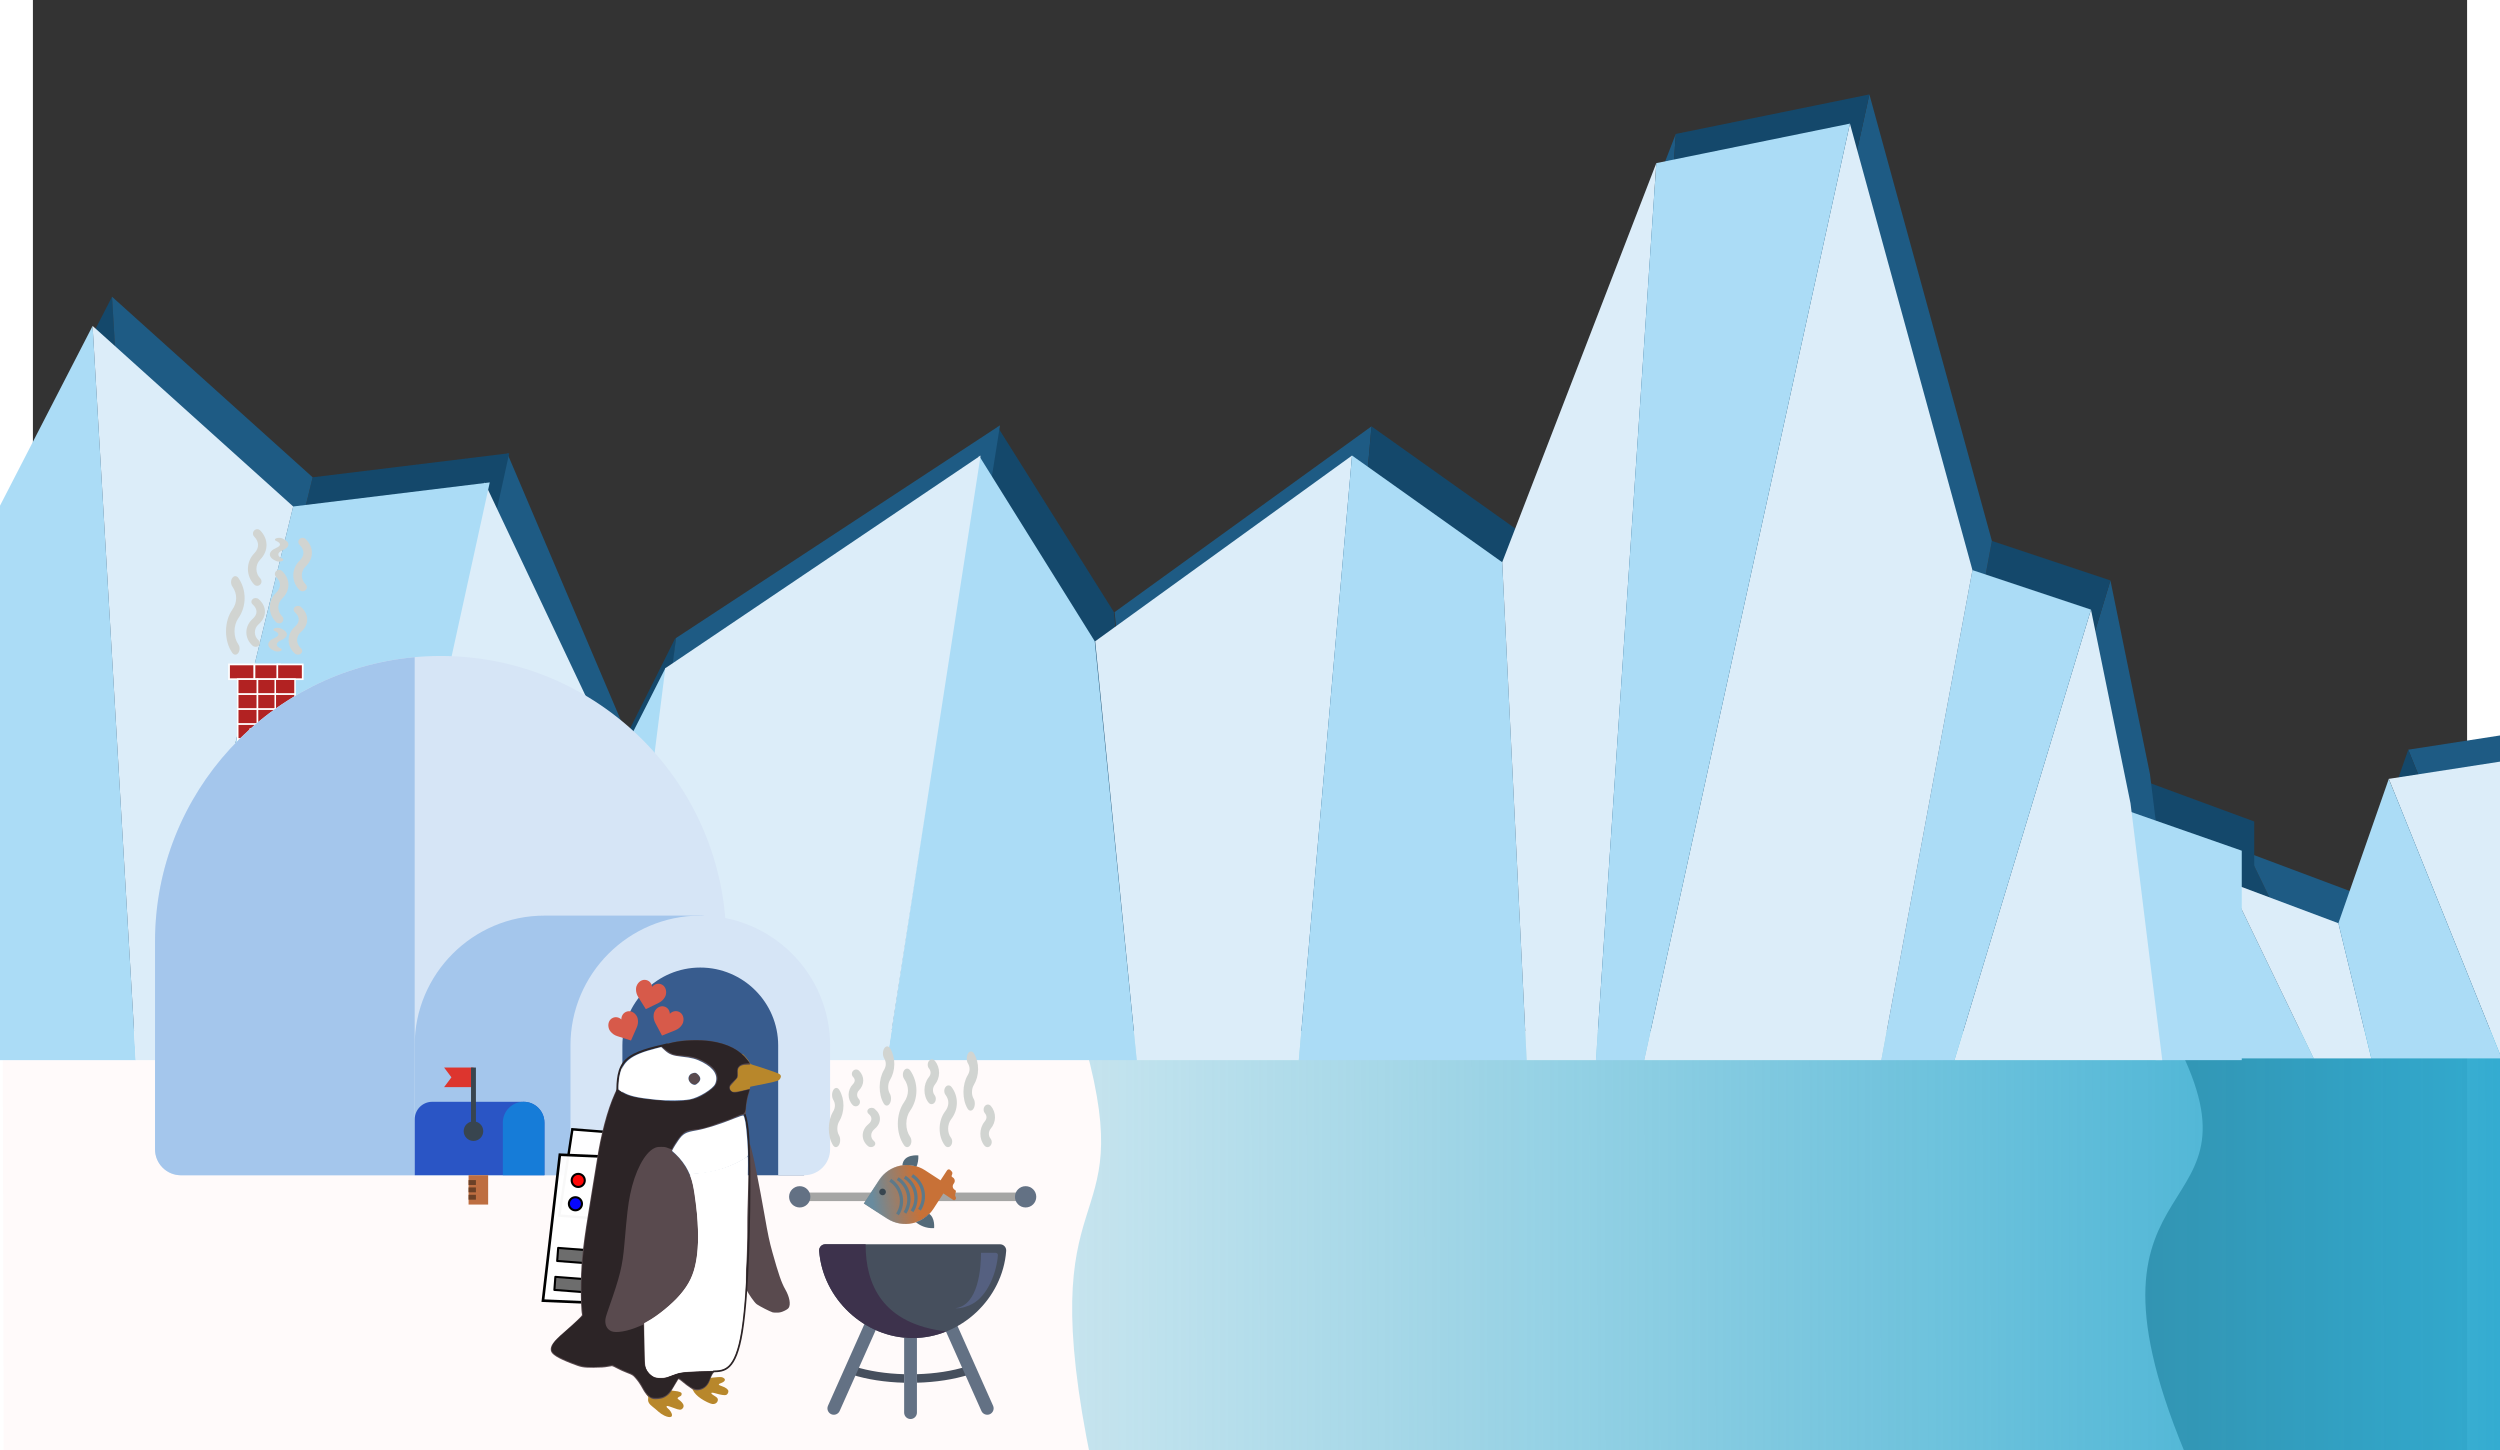 <?xml version="1.0" encoding="UTF-8" standalone="no"?>
<!-- Created with Inkscape (http://www.inkscape.org/) -->

<svg
   xmlns:dc="http://purl.org/dc/elements/1.1/"
   xmlns:cc="http://creativecommons.org/ns#"
   xmlns:rdf="http://www.w3.org/1999/02/22-rdf-syntax-ns#"
   xmlns:svg="http://www.w3.org/2000/svg"
   xmlns="http://www.w3.org/2000/svg"
   xmlns:xlink="http://www.w3.org/1999/xlink"
   xmlns:sodipodi="http://sodipodi.sourceforge.net/DTD/sodipodi-0.dtd"
   xmlns:inkscape="http://www.inkscape.org/namespaces/inkscape"
   width="396.83mm"
   height="230.214mm"
   viewBox="50.9 -0.4 386 229.987"
   version="1.1"
   id="svg1320"
   inkscape:version="0.92.4 (unknown)"
   sodipodi:docname="landscape2.svg">
  <rect x="50.9" y="-0.4" width="386" height="229.987" fill="#333333" stroke="none"/>
  <defs
     id="defs1314">
    <linearGradient
       inkscape:collect="always"
       id="linearGradient2302">
      <stop
         style="stop-color:#32abd0;stop-opacity:1;"
         offset="0"
         id="stop2298" />
      <stop
         style="stop-color:#32abd0;stop-opacity:0;"
         offset="1"
         id="stop2300" />
    </linearGradient>
    <linearGradient
       inkscape:collect="always"
       xlink:href="#linearGradient2302"
       id="linearGradient2306"
       gradientUnits="userSpaceOnUse"
       gradientTransform="matrix(1.232,0,0,3.004,-516.953,-356.965)"
       x1="120.385"
       y1="163.558"
       x2="378.354"
       y2="164.125" />
    <linearGradient
       gradientTransform="matrix(0.277,0,0,0.277,54.559,1059.924)"
       inkscape:collect="always"
       xlink:href="#linearGradient1176"
       id="linearGradient1178"
       x1="190.169"
       y1="185.977"
       x2="216.214"
       y2="182.256"
       gradientUnits="userSpaceOnUse" />
    <linearGradient
       inkscape:collect="always"
       id="linearGradient1176">
      <stop
         style="stop-color:#698b9e;stop-opacity:1;"
         offset="0"
         id="stop1172" />
      <stop
         style="stop-color:#698b9e;stop-opacity:0;"
         offset="1"
         id="stop1174" />
    </linearGradient>
    <inkscape:path-effect
       effect="bspline"
       id="path-effect10921"
       is_visible="true"
       weight="33.333"
       steps="2"
       helper_size="0"
       apply_no_weight="true"
       apply_with_weight="true"
       only_selected="false" />
    <inkscape:path-effect
       effect="bspline"
       id="path-effect10899"
       is_visible="true"
       weight="33.333"
       steps="2"
       helper_size="0"
       apply_no_weight="true"
       apply_with_weight="true"
       only_selected="false" />
  </defs>
  <sodipodi:namedview
     id="base"
     pagecolor="#ffffff"
     bordercolor="#666666"
     borderopacity="1.0"
     inkscape:pageopacity="0.0"
     inkscape:pageshadow="2"
     inkscape:zoom="0.45254834"
     inkscape:cx="397.30004"
     inkscape:cy="445.13054"
     inkscape:document-units="mm"
     inkscape:current-layer="layer4"
     showgrid="false"
     inkscape:window-width="1849"
     inkscape:window-height="941"
     inkscape:window-x="65"
     inkscape:window-y="27"
     inkscape:window-maximized="0"
     inkscape:snap-nodes="false"
     inkscape:snap-global="true"
     fit-margin-left="-1.9428903e-16"
     fit-margin-right="0"
     scale-x="1"
     viewbox-x="50.9"
     viewbox-y="-0.4">
    <sodipodi:guide
       position="0,7.165"
       orientation="0,2043.763"
       id="guide6668"
       inkscape:locked="false" />
    <sodipodi:guide
       position="396.875,93.155"
       orientation="-776.399,0"
       id="guide6670"
       inkscape:locked="false" />
    <sodipodi:guide
       position="249.701,243.636"
       orientation="0,-2043.763"
       id="guide6672"
       inkscape:locked="false" />
    <sodipodi:guide
       position="62.839,159.301"
       orientation="776.399,0"
       id="guide6674"
       inkscape:locked="false" />
  </sodipodi:namedview>
  <g
     inkscape:groupmode="layer"
     id="layer6"
     inkscape:label="Ground Level"
     transform="translate(76.794,-471.412)">
    <g
       style="display:inline"
       transform="translate(0,490)"
       inkscape:label="ground copy"
       id="g934"
       inkscape:groupmode="layer">
      <path
         sodipodi:nodetypes="ccccc"
         inkscape:connector-curvature="0"
         id="path932"
         style="fill:#fffafa;fill-opacity:1;fill-rule:nonzero;stroke:none;stroke-width:0.44;stroke-opacity:1"
         d="m -26.835,140.977 0.322,70.117 H 315.247 C 295.72,163.76 330.369,176.404 313.276,144.86 166.005,142.847 76.913,145.299 -26.835,140.977" />
    </g>
    <g
       inkscape:groupmode="layer"
       id="layer4"
       inkscape:label="lake"
       transform="translate(0,520)">
      <rect
         style="fill:url(#linearGradient2306);fill-opacity:1;stroke:#ffffff;stroke-width:0.897;stroke-opacity:1"
         id="rect2296"
         width="244.193"
         height="87.991"
         x="-367.331"
         y="96.295"
         transform="scale(-1,1)" />
    </g>
    <g
       inkscape:groupmode="layer"
       id="layer2"
       inkscape:label="ground"
       transform="translate(0,490)"
       style="display:inline">
      <path
         d="m -30.685,143.082 0.163,70.117 H 142.016 c -9.858,-47.334 7.634,-34.69 -0.995,-66.234 -74.35,-2.013 -119.329,0.439 -171.706,-3.883"
         style="fill:#fffafa;fill-opacity:1;fill-rule:nonzero;stroke:none;stroke-width:0.312;stroke-opacity:1"
         id="path1022"
         inkscape:connector-curvature="0"
         sodipodi:nodetypes="ccccc" />
    </g>
    <g
       style="display:inline"
       transform="translate(0,403)"
       id="g2133"
       inkscape:groupmode="layer"
       inkscape:label="icebergs shadow">
      <path
         inkscape:connector-curvature="0"
         id="path2087"
         style="fill:#1e5b84;fill-opacity:1;fill-rule:nonzero;stroke:none;stroke-width:0.076"
         d="m 350.777,186.895 17.896,44.324 h 9.559 l -1.66,-48.322 -25.795,3.997" />
      <path
         inkscape:connector-curvature="0"
         id="path2089"
         style="fill:#14486b;fill-opacity:1;fill-rule:nonzero;stroke:none;stroke-width:0.076"
         d="m 376.571,182.898 1.66,48.322 h 17.62 l -2.205,-42.143 -17.075,-6.179" />
      <path
         inkscape:connector-curvature="0"
         id="path2091"
         style="fill:#1e5b84;fill-opacity:1;fill-rule:nonzero;stroke:none;stroke-width:0.076"
         d="m 402.728,174.542 -9.082,14.535 2.205,42.143 h 14.669 l 14.372,-66.486 -22.164,9.808" />
      <path
         inkscape:connector-curvature="0"
         id="path2093"
         style="fill:#14486b;fill-opacity:1;fill-rule:nonzero;stroke:none;stroke-width:0.076"
         d="m 424.893,164.734 -14.372,66.486 h 20.648 l 6.075,-97.006 -12.351,30.52" />
      <path
         inkscape:connector-curvature="0"
         id="path2095"
         style="fill:#14486b;fill-opacity:1;fill-rule:nonzero;stroke:none;stroke-width:0.076"
         d="m 325.343,219.956 -3.995,11.264 h 17.513 l -13.518,-27.975 v 16.711" />
      <path
         inkscape:connector-curvature="0"
         id="path2097"
         style="fill:#1e5b84;fill-opacity:1;fill-rule:nonzero;stroke:none;stroke-width:0.076"
         d="m 325.343,203.245 13.518,27.975 h 9.144 l -5.222,-21.435 -17.44,-6.54" />
      <path
         inkscape:connector-curvature="0"
         id="path2099"
         style="fill:#14486b;fill-opacity:1;fill-rule:nonzero;stroke:none;stroke-width:0.076"
         d="m 342.783,209.784 5.222,21.435 h 20.668 l -17.896,-44.324 -7.994,22.889" />
      <path
         inkscape:connector-curvature="0"
         id="path2101"
         style="fill:#1e5b84;fill-opacity:1;fill-rule:nonzero;stroke:none;stroke-width:0.076"
         d="m 437.244,134.214 -6.075,97.006 h 18.008 l 17.859,-104.633 -29.792,7.627" />
      <path
         inkscape:connector-curvature="0"
         id="path2103"
         style="fill:#1e5b84;fill-opacity:1;fill-rule:nonzero;stroke:none;stroke-width:0.144"
         d="M 49.322,139.884 26.456,231.496 H 68.011 L 78.28,207.957 49.322,139.884" />
      <path
         inkscape:connector-curvature="0"
         id="path2105"
         style="fill:#14486b;fill-opacity:1;fill-rule:nonzero;stroke:none;stroke-width:0.135"
         d="m -56.609,199.05 -17.1,32.446 H -6.498 L -13.346,115.071 -56.609,199.05" />
      <path
         inkscape:connector-curvature="0"
         id="path2107"
         style="fill:#14486b;fill-opacity:1;fill-rule:nonzero;stroke:none;stroke-width:0.135"
         d="M 18.463,143.7 -2.986,231.496 H 29.541 l 20.096,-91.612 -31.173,3.817" />
      <path
         inkscape:connector-curvature="0"
         id="path2109"
         style="fill:#1e5b84;fill-opacity:1;fill-rule:nonzero;stroke:none;stroke-width:0.135"
         d="m -13.346,115.071 6.848,116.425 h 3.512 L 18.463,143.7 -13.346,115.071" />
      <path
         inkscape:connector-curvature="0"
         id="path2111"
         style="display:inline;fill:#1e5b84;fill-opacity:1;fill-rule:nonzero;stroke:none;stroke-width:0.119"
         d="m 145.64,165.074 6.587,66.422 h 25.703 l 8.441,-95.875 -40.731,29.454" />
      <path
         inkscape:connector-curvature="0"
         id="path2113"
         style="display:inline;fill:#14486b;fill-opacity:1;fill-rule:nonzero;stroke:none;stroke-width:0.119"
         d="m 76.092,169.182 -0.17,0.119 c 0,0 -20.096,40.398 -21.94,42.931 l 16.724,6.467 5.386,-49.517" />
      <path
         inkscape:connector-curvature="0"
         id="path2115"
         style="display:inline;fill:#14486b;fill-opacity:1;fill-rule:nonzero;stroke:none;stroke-width:0.119"
         d="m 186.371,135.621 -8.441,95.875 h 36.131 l -3.878,-78.954 -23.813,-16.921" />
      <path
         inkscape:connector-curvature="0"
         id="path2117"
         style="display:inline;fill:#14486b;fill-opacity:1;fill-rule:nonzero;stroke:none;stroke-width:0.12"
         d="m 127.034,135.621 -14.697,95.875 h 39.891 l -6.703,-66.422 -18.491,-29.454" />
      <path
         inkscape:connector-curvature="0"
         id="path2119"
         style="display:inline;fill:#1e5b84;fill-opacity:1;fill-rule:nonzero;stroke:none;stroke-width:0.122"
         d="m 76.092,169.182 -8.087,62.152 h 44.223 l 15.234,-95.875 -51.371,33.723" />
      <path
         inkscape:connector-curvature="0"
         id="path2121"
         style="display:inline;fill:#1e5b84;fill-opacity:1;fill-rule:nonzero;stroke:none;stroke-width:0.119"
         d="m 210.184,152.542 3.878,78.954 h 10.987 l 9.574,-142.244 -24.439,63.29" />
      <path
         inkscape:connector-curvature="0"
         id="path2123"
         style="display:inline;fill:#14486b;fill-opacity:1;fill-rule:nonzero;stroke:none;stroke-width:0.145"
         d="m 326.356,198.283 -20.395,-7.519 7.45,40.731 h 12.944 v -33.213" />
      <path
         inkscape:connector-curvature="0"
         id="path2125"
         style="display:inline;fill:#1e5b84;fill-opacity:1;fill-rule:nonzero;stroke:none;stroke-width:0.119"
         d="m 303.55,160.059 -21.649,71.437 h 32.952 l -5.036,-40.731 -6.267,-30.706" />
      <path
         inkscape:connector-curvature="0"
         id="path2127"
         style="display:inline;fill:#14486b;fill-opacity:1;fill-rule:nonzero;stroke:none;stroke-width:0.119"
         d="m 284.754,153.793 -14.445,77.703 h 11.592 l 21.649,-71.437 -18.796,-6.266" />
      <path
         inkscape:connector-curvature="0"
         id="path2129"
         style="display:inline;fill:#1e5b84;fill-opacity:1;fill-rule:nonzero;stroke:none;stroke-width:0.119"
         d="M 265.325,82.985 232.697,231.496 h 37.611 l 14.445,-77.703 -19.429,-70.808" />
      <path
         inkscape:connector-curvature="0"
         id="path2131"
         style="display:inline;fill:#14486b;fill-opacity:1;fill-rule:nonzero;stroke:none;stroke-width:0.119"
         d="m 234.623,89.252 -9.574,142.244 h 7.648 l 32.627,-148.511 -30.702,6.267" />
    </g>
    <g
       inkscape:label="icebergs"
       inkscape:groupmode="layer"
       id="layer1"
       transform="translate(0,403)"
       style="display:inline">
      <path
         d="m 347.692,191.522 17.896,44.324 h 9.559 l -1.66,-48.322 -25.795,3.997"
         style="fill:#dcedf9;fill-opacity:1;fill-rule:nonzero;stroke:none;stroke-width:0.076"
         id="path1158"
         inkscape:connector-curvature="0" />
      <path
         d="m 373.487,187.525 1.66,48.322 h 17.62 l -2.205,-42.143 -17.075,-6.179"
         style="fill:#abdcf6;fill-opacity:1;fill-rule:nonzero;stroke:none;stroke-width:0.076"
         id="path1160"
         inkscape:connector-curvature="0" />
      <path
         d="m 399.644,179.169 -9.082,14.535 2.205,42.143 h 14.669 l 14.372,-66.486 -22.164,9.808"
         style="fill:#dcedf9;fill-opacity:1;fill-rule:nonzero;stroke:none;stroke-width:0.076"
         id="path1162"
         inkscape:connector-curvature="0" />
      <path
         d="m 421.808,169.361 -14.372,66.486 h 20.648 l 6.075,-97.006 -12.351,30.52"
         style="fill:#abdcf6;fill-opacity:1;fill-rule:nonzero;stroke:none;stroke-width:0.076"
         id="path1164"
         inkscape:connector-curvature="0" />
      <path
         d="m 322.258,224.583 -3.995,11.264 h 17.513 l -13.518,-27.975 v 16.711"
         style="fill:#abdcf6;fill-opacity:1;fill-rule:nonzero;stroke:none;stroke-width:0.076"
         id="path1166"
         inkscape:connector-curvature="0" />
      <path
         d="m 322.258,207.872 13.518,27.975 h 9.144 l -5.222,-21.435 -17.44,-6.54"
         style="fill:#dcedf9;fill-opacity:1;fill-rule:nonzero;stroke:none;stroke-width:0.076"
         id="path1168"
         inkscape:connector-curvature="0" />
      <path
         d="m 339.698,214.412 5.222,21.435 h 20.668 l -17.896,-44.324 -7.994,22.889"
         style="fill:#abdcf6;fill-opacity:1;fill-rule:nonzero;stroke:none;stroke-width:0.076"
         id="path1170"
         inkscape:connector-curvature="0" />
      <path
         d="m 434.159,138.841 -6.075,97.006 h 18.008 l 17.859,-104.633 -29.792,7.627"
         style="fill:#dcedf9;fill-opacity:1;fill-rule:nonzero;stroke:none;stroke-width:0.076"
         id="path1172"
         inkscape:connector-curvature="0" />
      <path
         d="M 45.729,144.511 20.287,236.123 H 66.524 L 77.949,212.584 45.729,144.511"
         style="fill:#dcedf9;fill-opacity:1;fill-rule:nonzero;stroke:none;stroke-width:0.152"
         id="path1024"
         inkscape:connector-curvature="0" />
      <path
         d="m -59.694,203.677 -17.1,32.446 h 67.211 l -6.848,-116.425 -43.263,83.979"
         style="fill:#abdcf6;fill-opacity:1;fill-rule:nonzero;stroke:none;stroke-width:0.135"
         id="path1030"
         inkscape:connector-curvature="0" />
      <path
         d="M 15.378,148.327 -6.071,236.123 H 26.456 l 20.096,-91.612 -31.173,3.817"
         style="fill:#abdcf6;fill-opacity:1;fill-rule:nonzero;stroke:none;stroke-width:0.135"
         id="path1032"
         inkscape:connector-curvature="0" />
      <path
         d="m -16.431,119.698 6.848,116.425 h 3.512 l 21.449,-87.796 -31.809,-28.63"
         style="fill:#dcedf9;fill-opacity:1;fill-rule:nonzero;stroke:none;stroke-width:0.135"
         id="path1034"
         inkscape:connector-curvature="0" />
      <path
         d="m 142.555,169.701 6.587,66.422 h 25.703 l 8.441,-95.875 -40.731,29.454"
         style="display:inline;fill:#dcedf9;fill-opacity:1;fill-rule:nonzero;stroke:none;stroke-width:0.119"
         id="path1266"
         inkscape:connector-curvature="0" />
      <path
         d="m 74.564,173.852 -0.17,0.118 c 0,0 -20.306,40.293 -22.162,42.817 l 16.69,6.553 5.643,-49.488"
         style="display:inline;fill:#abdcf6;fill-opacity:1;fill-rule:nonzero;stroke:none;stroke-width:0.119"
         id="path1268"
         inkscape:connector-curvature="0" />
      <path
         d="m 183.287,140.248 -8.441,95.875 h 36.131 l -3.878,-78.954 -23.813,-16.921"
         style="display:inline;fill:#abdcf6;fill-opacity:1;fill-rule:nonzero;stroke:none;stroke-width:0.119"
         id="path1272"
         inkscape:connector-curvature="0" />
      <path
         d="m 124.123,140.248 -14.596,95.875 h 39.615 l -6.656,-66.422 -18.363,-29.454"
         style="display:inline;fill:#abdcf6;fill-opacity:1;fill-rule:nonzero;stroke:none;stroke-width:0.12"
         id="path1274"
         inkscape:connector-curvature="0" />
      <path
         d="m 74.393,173.971 -7.869,62.152 h 43.035 l 14.825,-95.875 -49.991,33.723"
         style="display:inline;fill:#dcedf9;fill-opacity:1;fill-rule:nonzero;stroke:none;stroke-width:0.121"
         id="path1276"
         inkscape:connector-curvature="0" />
      <path
         d="m 207.099,157.169 3.878,78.954 h 10.987 l 9.574,-142.244 -24.439,63.29"
         style="display:inline;fill:#dcedf9;fill-opacity:1;fill-rule:nonzero;stroke:none;stroke-width:0.119"
         id="path1278"
         inkscape:connector-curvature="0" />
      <path
         d="m 324.373,202.91 -21.496,-7.519 7.853,40.731 h 13.644 v -33.213"
         style="display:inline;fill:#abdcf6;fill-opacity:1;fill-rule:nonzero;stroke:none;stroke-width:0.149"
         id="path1280"
         inkscape:connector-curvature="0" />
      <path
         d="m 300.465,164.686 -21.649,71.437 h 32.952 l -5.036,-40.731 -6.267,-30.706"
         style="display:inline;fill:#dcedf9;fill-opacity:1;fill-rule:nonzero;stroke:none;stroke-width:0.119"
         id="path1282"
         inkscape:connector-curvature="0" />
      <path
         d="m 281.669,158.42 -14.445,77.703 h 11.592 l 21.649,-71.437 -18.796,-6.266"
         style="display:inline;fill:#abdcf6;fill-opacity:1;fill-rule:nonzero;stroke:none;stroke-width:0.119"
         id="path1284"
         inkscape:connector-curvature="0" />
      <path
         d="M 262.24,87.612 229.613,236.123 h 37.611 L 281.669,158.42 262.24,87.612"
         style="display:inline;fill:#dcedf9;fill-opacity:1;fill-rule:nonzero;stroke:none;stroke-width:0.119"
         id="path1286"
         inkscape:connector-curvature="0" />
      <path
         d="m 231.538,93.879 -9.574,142.244 h 7.648 l 32.627,-148.511 -30.702,6.267"
         style="display:inline;fill:#abdcf6;fill-opacity:1;fill-rule:nonzero;stroke:none;stroke-width:0.119"
         id="path1288"
         inkscape:connector-curvature="0" />
    </g>
    <g
       inkscape:groupmode="layer"
       id="layer3"
       inkscape:label="Igloo"
       transform="translate(0,520)">
      <rect
         style="fill:#b22222;fill-opacity:1;stroke:#ffffff;stroke-width:0.275;stroke-opacity:1"
         id="rect2182"
         width="4.032"
         height="2.344"
         x="5.206"
         y="56.372" />
      <rect
         style="fill:#b22222;fill-opacity:1;stroke:#ffffff;stroke-width:0.275;stroke-opacity:1"
         id="rect2182-3"
         width="4.032"
         height="2.344"
         x="9.239"
         y="56.372" />
      <rect
         style="fill:#b22222;fill-opacity:1;stroke:#ffffff;stroke-width:0.275;stroke-opacity:1"
         id="rect2182-3-6"
         width="4.032"
         height="2.344"
         x="12.858"
         y="56.372" />
      <rect
         style="fill:#b22222;fill-opacity:1;stroke:#ffffff;stroke-width:0.244;stroke-opacity:1"
         id="rect2182-7"
         width="3.137"
         height="2.375"
         x="6.583"
         y="58.716" />
      <rect
         style="fill:#b22222;fill-opacity:1;stroke:#ffffff;stroke-width:0.244;stroke-opacity:1"
         id="rect2182-3-5"
         width="3.137"
         height="2.375"
         x="9.72"
         y="58.716" />
      <rect
         style="fill:#b22222;fill-opacity:1;stroke:#ffffff;stroke-width:0.244;stroke-opacity:1"
         id="rect2182-3-6-3"
         width="3.137"
         height="2.375"
         x="12.536"
         y="58.716" />
      <rect
         style="fill:#b22222;fill-opacity:1;stroke:#ffffff;stroke-width:0.244;stroke-opacity:1"
         id="rect2182-5"
         width="3.137"
         height="2.375"
         x="6.583"
         y="61.091" />
      <rect
         style="fill:#b22222;fill-opacity:1;stroke:#ffffff;stroke-width:0.244;stroke-opacity:1"
         id="rect2182-3-62"
         width="3.137"
         height="2.375"
         x="9.72"
         y="61.091" />
      <rect
         style="fill:#b22222;fill-opacity:1;stroke:#ffffff;stroke-width:0.244;stroke-opacity:1"
         id="rect2182-3-6-9"
         width="3.137"
         height="2.375"
         x="12.536"
         y="61.091" />
      <rect
         style="fill:#b22222;fill-opacity:1;stroke:#ffffff;stroke-width:0.244;stroke-opacity:1"
         id="rect2182-1"
         width="3.137"
         height="2.375"
         x="6.583"
         y="63.466" />
      <rect
         style="fill:#b22222;fill-opacity:1;stroke:#ffffff;stroke-width:0.244;stroke-opacity:1"
         id="rect2182-3-2"
         width="3.137"
         height="2.375"
         x="9.72"
         y="63.466" />
      <rect
         style="fill:#b22222;fill-opacity:1;stroke:#ffffff;stroke-width:0.244;stroke-opacity:1"
         id="rect2182-3-6-7"
         width="3.137"
         height="2.375"
         x="12.536"
         y="63.466" />
      <rect
         style="fill:#b22222;fill-opacity:1;stroke:#ffffff;stroke-width:0.244;stroke-opacity:1"
         id="rect2182-0"
         width="3.137"
         height="2.375"
         x="6.583"
         y="65.841" />
      <rect
         style="fill:#b22222;fill-opacity:1;stroke:#ffffff;stroke-width:0.244;stroke-opacity:1"
         id="rect2182-3-9"
         width="3.137"
         height="2.375"
         x="9.72"
         y="65.841" />
      <rect
         style="fill:#b22222;fill-opacity:1;stroke:#ffffff;stroke-width:0.244;stroke-opacity:1"
         id="rect2182-3-6-36"
         width="3.137"
         height="2.375"
         x="12.536"
         y="65.841" />
      <rect
         style="fill:#b22222;fill-opacity:1;stroke:#ffffff;stroke-width:0.244;stroke-opacity:1"
         id="rect2182-06"
         width="3.137"
         height="2.375"
         x="6.583"
         y="68.216" />
      <rect
         style="fill:#b22222;fill-opacity:1;stroke:#ffffff;stroke-width:0.244;stroke-opacity:1"
         id="rect2182-3-26"
         width="3.137"
         height="2.375"
         x="9.72"
         y="68.216" />
      <rect
         style="fill:#b22222;fill-opacity:1;stroke:#ffffff;stroke-width:0.244;stroke-opacity:1"
         id="rect2182-3-6-1"
         width="3.137"
         height="2.375"
         x="12.536"
         y="68.216" />
      <rect
         style="fill:#b22222;fill-opacity:1;stroke:#ffffff;stroke-width:0.244;stroke-opacity:1"
         id="rect2182-8"
         width="3.137"
         height="2.375"
         x="8.563"
         y="66.631" />
      <rect
         style="fill:#b22222;fill-opacity:1;stroke:#ffffff;stroke-width:0.244;stroke-opacity:1"
         id="rect2182-3-7"
         width="3.137"
         height="2.375"
         x="11.7"
         y="66.631" />
      <rect
         style="fill:#b22222;fill-opacity:1;stroke:#ffffff;stroke-width:0.244;stroke-opacity:1"
         id="rect2182-3-6-92"
         width="3.137"
         height="2.375"
         x="14.516"
         y="66.631" />
      <rect
         style="fill:#b22222;fill-opacity:1;stroke:#ffffff;stroke-width:0.244;stroke-opacity:1"
         id="rect2182-02"
         width="3.137"
         height="2.375"
         x="8.563"
         y="69.006" />
      <rect
         style="fill:#b22222;fill-opacity:1;stroke:#ffffff;stroke-width:0.244;stroke-opacity:1"
         id="rect2182-3-3"
         width="3.137"
         height="2.375"
         x="11.7"
         y="69.006" />
      <rect
         style="fill:#b22222;fill-opacity:1;stroke:#ffffff;stroke-width:0.244;stroke-opacity:1"
         id="rect2182-3-6-75"
         width="3.137"
         height="2.375"
         x="14.516"
         y="69.006" />
      <path
         inkscape:connector-curvature="0"
         style="fill:#d6e5f6;stroke-width:0.209"
         d="m 38.76,55.033 c 24.973,0 45.29,20.317 45.29,45.29 0,2.274 -1.843,4.117 -4.117,4.117 v 24.704 c 2.274,0 4.117,1.844 4.117,4.117 0,2.274 -1.843,4.117 -4.117,4.117 H -2.413 c -2.274,0 -4.117,-1.843 -4.117,-4.117 v -32.938 C -6.531,75.351 13.787,55.033 38.76,55.033 Z"
         id="path2" />
      <path
         inkscape:connector-curvature="0"
         style="fill:#a4c6ec;stroke-width:0.209"
         d="m 55.229,96.207 h 24.704 c 2.274,0 4.117,1.843 4.117,4.117 v 32.938 c 0,2.274 -1.843,4.117 -4.117,4.117 H 44.114 38.76 34.643 v -4.117 -5.355 -11.114 c 0,-11.352 9.235,-20.587 20.587,-20.587 z"
         id="path4" />
      <path
         inkscape:connector-curvature="0"
         style="fill:#385c8e;stroke-width:0.209"
         d="m 79.933,100.324 c 9.096,0 16.469,7.374 16.469,16.47 v 20.586 H 63.464 v -20.586 c 0,-9.096 7.374,-16.47 16.469,-16.47 z"
         id="path6" />
      <path
         inkscape:connector-curvature="0"
         style="fill:#a4c6ec;stroke-width:0.209"
         d="M 34.643,55.222 V 137.38 H -2.413 c -2.274,0 -4.117,-1.843 -4.117,-4.117 v -32.939 c 0,-23.585 18.122,-43.013 41.173,-45.101 z"
         id="path8" />
      <path
         inkscape:connector-curvature="0"
         style="fill:#d6e5f6;stroke-width:0.209"
         d="m 79.933,96.207 c 11.352,0 20.587,9.235 20.587,20.587 v 16.469 c 0,2.274 -1.843,4.117 -4.117,4.117 h -4.117 v -20.586 c 0,-6.811 -5.541,-12.353 -12.352,-12.353 -6.811,0 -12.352,5.542 -12.352,12.353 v 20.586 h -4.117 c -2.274,0 -4.117,-1.843 -4.117,-4.117 v -16.469 c -2.09e-4,-11.352 9.235,-20.587 20.586,-20.587 z"
         id="path10" />
      <g
         transform="matrix(-0.112,0,0,0.112,64.028,124.013)"
         id="g12" />
      <g
         transform="matrix(-0.112,0,0,0.112,64.028,124.013)"
         id="g14" />
      <g
         transform="matrix(-0.112,0,0,0.112,64.028,124.013)"
         id="g16" />
      <g
         transform="matrix(-0.112,0,0,0.112,64.028,124.013)"
         id="g18" />
      <g
         transform="matrix(-0.112,0,0,0.112,64.028,124.013)"
         id="g20" />
      <g
         transform="matrix(-0.112,0,0,0.112,64.028,124.013)"
         id="g22" />
      <g
         transform="matrix(-0.112,0,0,0.112,64.028,124.013)"
         id="g24" />
      <g
         transform="matrix(-0.112,0,0,0.112,64.028,124.013)"
         id="g26" />
      <g
         transform="matrix(-0.112,0,0,0.112,64.028,124.013)"
         id="g28" />
      <g
         transform="matrix(-0.112,0,0,0.112,64.028,124.013)"
         id="g30" />
      <g
         transform="matrix(-0.112,0,0,0.112,64.028,124.013)"
         id="g32" />
      <g
         transform="matrix(-0.112,0,0,0.112,64.028,124.013)"
         id="g34" />
      <g
         transform="matrix(-0.112,0,0,0.112,64.028,124.013)"
         id="g36" />
      <g
         transform="matrix(-0.112,0,0,0.112,64.028,124.013)"
         id="g38" />
      <g
         transform="matrix(-0.112,0,0,0.112,64.028,124.013)"
         id="g40" />
    </g>
    <g
       inkscape:groupmode="layer"
       id="layer5"
       inkscape:label="mailbox"
       transform="translate(0,520)">
      <g
         transform="matrix(-0.388,0,0,0.388,55.801,120.298)"
         id="g20-9">
        <path
           inkscape:connector-curvature="0"
           style="fill:#2a55c5"
           d="M 47.364,14 H 10.5 v 0.025 C 10.334,14.016 10.169,14 10,14 5.306,14 1.5,17.806 1.5,22.5 V 44 h 17 12 12 12 V 21.136 C 54.5,17.195 51.305,14 47.364,14 Z"
           id="path2-2" />
        <rect
           x="24.5"
           y="44"
           style="fill:#be6e41"
           width="8"
           height="12"
           id="rect4" />
        <rect
           x="29.5"
           y="46"
           style="fill:#6c4127"
           width="3"
           height="2"
           id="rect6" />
        <rect
           x="29.5"
           y="49"
           style="fill:#6c4127"
           width="3"
           height="2"
           id="rect8" />
        <rect
           x="29.5"
           y="52"
           style="fill:#6c4127"
           width="3"
           height="2"
           id="rect10" />
        <path
           inkscape:connector-curvature="0"
           style="fill:#167cd8"
           d="M 18.5,44 H 1.5 V 22.5 C 1.5,17.806 5.306,14 10,14 v 0 c 4.694,0 8.5,3.806 8.5,8.5 z"
           id="path12" />
        <path
           inkscape:connector-curvature="0"
           style="fill:#38454f"
           d="m 30.5,30 v 0 c -2.209,0 -4,-1.791 -4,-4 v 0 c 0,-2.209 1.791,-4 4,-4 v 0 c 2.209,0 4,1.791 4,4 v 0 c 0,2.209 -1.791,4 -4,4 z"
           id="path14" />
        <polygon
           style="fill:#dd352e"
           points="42.5,0 39.5,4 42.5,8 30.5,8 30.5,0 "
           id="polygon16" />
        <rect
           y="0"
           x="29.5"
           style="fill:#38454f"
           width="2"
           height="26"
           id="rect18" />
      </g>
    </g>
  </g>
  <script
     xlink:href="../js/animate.js"
     id="script1413"
     type="text/ecmascript" />
  <g
     inkscape:groupmode="layer"
     id="layer11"
     inkscape:label="Penguin"
     transform="translate(76.794,-921.412)">
    <g
       inkscape:groupmode="layer"
       id="layer13"
       inkscape:label="Heart">
      <path
         inkscape:connector-curvature="0"
         style="fill:#d75a4a;stroke-width:0.097"
         d="m 67.419,1082.67 c -0.014,-0.504 0.258,-0.985 0.732,-1.201 0.638,-0.291 1.346,0.045 1.701,0.669 0,0 0.105,0.147 0.169,0.469 0.087,0.439 0.028,0.89 -0.146,1.294 l -0.93,2.113 -2.179,-0.696 c -0.419,-0.133 -0.799,-0.385 -1.073,-0.738 -0.201,-0.26 -0.244,-0.435 -0.244,-0.435 -0.239,-0.677 -0.028,-1.432 0.61,-1.723 0.474,-0.216 0.989,-0.094 1.36,0.247 z"
         id="path894" />
      <path
         inkscape:connector-curvature="0"
         style="fill:#d75a4a;stroke-width:0.097"
         d="m 72.294,1077.5 c 0.314,-0.394 0.833,-0.585 1.334,-0.444 0.675,0.19 0.999,0.904 0.866,1.609 0,0 -0.015,0.18 -0.174,0.467 -0.217,0.391 -0.554,0.698 -0.947,0.894 l -2.074,1.013 -1.214,-1.938 c -0.233,-0.372 -0.361,-0.81 -0.342,-1.256 0.014,-0.328 0.095,-0.489 0.095,-0.489 0.255,-0.671 0.903,-1.112 1.578,-0.922 0.501,0.141 0.816,0.567 0.879,1.067 z"
         id="path894-1" />
      <path
         inkscape:connector-curvature="0"
         style="fill:#d75a4a;stroke-width:0.097"
         d="m 75.111,1081.773 c 0.342,-0.37 0.873,-0.524 1.362,-0.347 0.66,0.238 0.931,0.973 0.749,1.667 0,0 -0.028,0.178 -0.207,0.454 -0.244,0.374 -0.602,0.656 -1.008,0.824 l -2.142,0.862 -1.072,-2.02 c -0.206,-0.388 -0.302,-0.833 -0.252,-1.277 0.037,-0.326 0.13,-0.481 0.13,-0.481 0.302,-0.651 0.98,-1.044 1.64,-0.806 0.49,0.176 0.773,0.623 0.8,1.127 z"
         id="path894-8" />
    </g>
    <g
       inkscape:groupmode="layer"
       id="layer12"
       inkscape:label="Smoke">
      <path
         id="path22"
         d="m 101.441,1102.918 c -0.173,0 -0.346,-0.11 -0.478,-0.327 -0.877,-1.449 -0.86,-3.832 0.036,-5.314 0.185,-0.305 0.285,-0.633 0.287,-0.95 0.004,-0.383 -0.136,-0.696 -0.254,-0.891 -0.264,-0.436 -0.264,-1.142 0,-1.579 0.264,-0.437 0.691,-0.437 0.956,0 0.428,0.707 0.659,1.596 0.65,2.504 -0.009,0.907 -0.245,1.771 -0.683,2.493 -0.369,0.611 -0.385,1.579 -0.036,2.157 0.264,0.436 0.264,1.143 0,1.579 -0.132,0.219 -0.305,0.328 -0.478,0.328 z"
         style="fill:#d1d4d1;stroke-width:0.869"
         inkscape:connector-curvature="0" />
      <path
         id="path24"
         d="m 125.475,1102.918 c -0.173,0 -0.346,-0.079 -0.478,-0.235 -0.877,-1.042 -0.861,-2.757 0.036,-3.823 0.184,-0.219 0.284,-0.455 0.287,-0.683 0.004,-0.275 -0.137,-0.5 -0.255,-0.641 -0.264,-0.314 -0.264,-0.822 0,-1.135 0.264,-0.314 0.691,-0.314 0.956,0 0.428,0.508 0.66,1.148 0.651,1.801 -0.009,0.653 -0.245,1.274 -0.683,1.793 -0.37,0.439 -0.385,1.136 -0.036,1.552 0.264,0.314 0.264,0.822 0,1.136 -0.132,0.157 -0.305,0.236 -0.478,0.236 z"
         style="fill:#d1d4d1;stroke-width:0.737"
         inkscape:connector-curvature="0" />
      <path
         id="path26"
         d="m 107.006,1102.918 c -0.173,0 -0.346,-0.054 -0.478,-0.164 -1.137,-0.943 -1.114,-2.496 0.051,-3.463 0.317,-0.263 0.488,-0.554 0.493,-0.844 0.006,-0.282 -0.149,-0.561 -0.446,-0.808 -0.264,-0.219 -0.264,-0.573 0,-0.792 0.264,-0.219 0.691,-0.219 0.956,0 0.562,0.466 0.854,1.026 0.842,1.619 -0.012,0.586 -0.319,1.146 -0.889,1.618 -0.638,0.529 -0.661,1.372 -0.051,1.878 0.264,0.219 0.264,0.573 0,0.792 -0.132,0.108 -0.305,0.164 -0.478,0.164 z"
         style="fill:#d1d4d1;stroke-width:0.615"
         inkscape:connector-curvature="0" />
      <path
         id="path28"
         d="m 119.204,1102.918 c -0.173,0 -0.346,-0.087 -0.478,-0.258 -1.137,-1.48 -1.114,-3.918 0.051,-5.435 0.317,-0.412 0.488,-0.87 0.493,-1.324 0.006,-0.443 -0.149,-0.881 -0.446,-1.268 -0.264,-0.344 -0.264,-0.9 0,-1.244 0.264,-0.344 0.691,-0.344 0.956,0 0.562,0.732 0.854,1.61 0.842,2.541 -0.012,0.919 -0.319,1.798 -0.889,2.539 -0.638,0.83 -0.661,2.153 -0.051,2.947 0.264,0.344 0.264,0.9 0,1.244 -0.132,0.171 -0.305,0.257 -0.478,0.257 z"
         style="fill:#d1d4d1;stroke-width:0.771"
         inkscape:connector-curvature="0" />
      <path
         id="path30"
         d="m 112.737,1102.918 c -0.173,0 -0.346,-0.094 -0.478,-0.281 -1.333,-1.89 -1.333,-4.965 0,-6.854 0.813,-1.153 0.813,-2.53 0,-3.682 -0.264,-0.374 -0.264,-0.98 0,-1.354 0.264,-0.374 0.691,-0.374 0.956,0 1.327,1.881 1.327,4.508 0,6.39 -0.391,0.555 -0.607,1.291 -0.607,2.073 0,0.782 0.216,1.518 0.606,2.073 0.264,0.374 0.264,0.98 0,1.354 -0.131,0.187 -0.304,0.281 -0.477,0.281 z"
         style="fill:#d1d4d1;stroke-width:0.805"
         inkscape:connector-curvature="0" />
      <path
         id="path22-3"
         d="m 104.58,1096.446 c -0.173,0 -0.346,-0.068 -0.478,-0.203 -0.877,-0.901 -0.86,-2.383 0.036,-3.304 0.185,-0.19 0.285,-0.394 0.287,-0.591 0.004,-0.238 -0.136,-0.432 -0.254,-0.554 -0.264,-0.272 -0.264,-0.71 0,-0.982 0.264,-0.272 0.691,-0.272 0.956,0 0.428,0.439 0.659,0.993 0.65,1.557 -0.009,0.564 -0.245,1.101 -0.683,1.55 -0.369,0.38 -0.385,0.982 -0.036,1.341 0.264,0.271 0.264,0.711 0,0.982 -0.132,0.136 -0.305,0.204 -0.478,0.204 z"
         style="fill:#d1d4d1;stroke-width:0.685"
         inkscape:connector-curvature="0" />
      <path
         id="path22-6"
         d="m 109.506,1096.331 c -0.173,0 -0.346,-0.11 -0.478,-0.327 -0.877,-1.449 -0.86,-3.833 0.036,-5.314 0.184,-0.305 0.285,-0.633 0.287,-0.95 0.004,-0.383 -0.136,-0.696 -0.254,-0.891 -0.264,-0.436 -0.264,-1.142 0,-1.579 0.264,-0.436 0.691,-0.436 0.956,0 0.428,0.707 0.659,1.597 0.65,2.504 -0.009,0.908 -0.245,1.771 -0.683,2.493 -0.369,0.611 -0.385,1.579 -0.036,2.157 0.264,0.437 0.264,1.143 0,1.579 -0.132,0.219 -0.305,0.328 -0.478,0.328 z"
         style="fill:#d1d4d1;stroke-width:0.869"
         inkscape:connector-curvature="0" />
      <path
         id="path22-7"
         d="m 116.608,1096.102 c -0.173,0 -0.346,-0.082 -0.478,-0.247 -0.877,-1.095 -0.86,-2.897 0.036,-4.017 0.185,-0.23 0.285,-0.478 0.287,-0.718 0.004,-0.289 -0.136,-0.526 -0.254,-0.673 -0.264,-0.33 -0.264,-0.863 0,-1.193 0.264,-0.33 0.691,-0.33 0.956,0 0.428,0.534 0.659,1.207 0.65,1.893 -0.009,0.686 -0.245,1.339 -0.683,1.885 -0.369,0.462 -0.385,1.193 -0.036,1.631 0.264,0.33 0.264,0.864 0,1.193 -0.132,0.166 -0.305,0.248 -0.478,0.248 z"
         style="fill:#d1d4d1;stroke-width:0.755"
         inkscape:connector-curvature="0" />
      <path
         id="path22-5"
         d="m 122.793,1097.133 c -0.173,0 -0.346,-0.11 -0.478,-0.327 -0.877,-1.449 -0.86,-3.833 0.036,-5.314 0.185,-0.305 0.285,-0.633 0.287,-0.95 0.004,-0.383 -0.136,-0.696 -0.254,-0.891 -0.264,-0.437 -0.264,-1.142 0,-1.579 0.264,-0.436 0.691,-0.436 0.956,0 0.428,0.707 0.659,1.596 0.65,2.504 -0.009,0.908 -0.245,1.771 -0.683,2.493 -0.369,0.611 -0.385,1.579 -0.036,2.157 0.264,0.436 0.264,1.143 0,1.579 -0.132,0.219 -0.305,0.328 -0.478,0.328 z"
         style="fill:#d1d4d1;stroke-width:0.869"
         inkscape:connector-curvature="0" />
      <path
         id="path30-3"
         d="m 6.205,1024.826 c -0.173,0 -0.346,-0.094 -0.478,-0.281 -1.333,-1.89 -1.333,-4.965 0,-6.854 0.813,-1.153 0.813,-2.53 0,-3.682 -0.264,-0.374 -0.264,-0.98 0,-1.354 0.264,-0.374 0.691,-0.374 0.956,0 1.327,1.881 1.327,4.508 0,6.39 -0.391,0.555 -0.607,1.291 -0.607,2.073 0,0.782 0.216,1.518 0.606,2.073 0.264,0.374 0.264,0.98 0,1.354 -0.131,0.187 -0.304,0.281 -0.477,0.281 z"
         style="fill:#d1d4d1;stroke-width:0.805"
         inkscape:connector-curvature="0" />
      <path
         id="path30-6"
         d="m 13.152,1019.864 c -0.173,0 -0.346,-0.064 -0.478,-0.191 -1.333,-1.287 -1.333,-3.382 0,-4.669 0.813,-0.785 0.813,-1.723 0,-2.508 -0.264,-0.255 -0.264,-0.667 0,-0.922 0.264,-0.255 0.691,-0.255 0.956,0 1.327,1.281 1.327,3.071 0,4.353 -0.391,0.378 -0.607,0.879 -0.607,1.412 0,0.532 0.216,1.034 0.606,1.412 0.264,0.255 0.264,0.667 0,0.923 -0.131,0.127 -0.304,0.191 -0.477,0.191 z"
         style="fill:#d1d4d1;stroke-width:0.664"
         inkscape:connector-curvature="0" />
      <path
         id="path30-7"
         d="m 9.678,1013.909 c -0.173,0 -0.346,-0.068 -0.478,-0.202 -1.333,-1.363 -1.333,-3.58 0,-4.942 0.813,-0.831 0.813,-1.824 0,-2.655 -0.264,-0.27 -0.264,-0.706 0,-0.977 0.264,-0.27 0.691,-0.27 0.956,0 1.327,1.356 1.327,3.251 0,4.608 -0.391,0.4 -0.607,0.931 -0.607,1.494 0,0.564 0.216,1.095 0.606,1.494 0.264,0.27 0.264,0.706 0,0.977 -0.131,0.135 -0.304,0.202 -0.477,0.202 z"
         style="fill:#d1d4d1;stroke-width:0.683"
         inkscape:connector-curvature="0" />
      <path
         id="path30-5"
         d="m 9.43,1023.585 c -0.173,0 -0.346,-0.058 -0.478,-0.174 -1.333,-1.174 -1.333,-3.085 0,-4.259 0.813,-0.717 0.813,-1.572 0,-2.288 -0.264,-0.233 -0.264,-0.609 0,-0.842 0.264,-0.233 0.691,-0.233 0.956,0 1.327,1.169 1.327,2.802 0,3.971 -0.391,0.345 -0.607,0.802 -0.607,1.288 0,0.486 0.216,0.943 0.606,1.288 0.264,0.233 0.264,0.609 0,0.842 -0.131,0.116 -0.304,0.174 -0.477,0.174 z"
         style="fill:#d1d4d1;stroke-width:0.634"
         inkscape:connector-curvature="0" />
      <path
         id="path30-35"
         d="m 16.129,1024.826 c -0.173,0 -0.346,-0.058 -0.478,-0.174 -1.333,-1.174 -1.333,-3.085 0,-4.259 0.813,-0.717 0.813,-1.572 0,-2.288 -0.264,-0.233 -0.264,-0.609 0,-0.842 0.264,-0.233 0.691,-0.233 0.956,0 1.327,1.169 1.327,2.802 0,3.971 -0.391,0.345 -0.607,0.802 -0.607,1.288 0,0.486 0.216,0.943 0.606,1.288 0.264,0.233 0.264,0.609 0,0.842 -0.131,0.116 -0.304,0.174 -0.477,0.174 z"
         style="fill:#d1d4d1;stroke-width:0.634"
         inkscape:connector-curvature="0" />
      <path
         id="path30-62"
         d="m 12.904,1024.33 c -0.173,0 -0.346,-0.028 -0.478,-0.085 -1.333,-0.572 -1.333,-1.502 0,-2.074 0.813,-0.349 0.813,-0.765 0,-1.114 -0.264,-0.113 -0.264,-0.296 0,-0.41 0.264,-0.113 0.691,-0.113 0.956,0 1.327,0.569 1.327,1.364 0,1.934 -0.391,0.168 -0.607,0.391 -0.607,0.627 0,0.236 0.216,0.459 0.606,0.627 0.264,0.113 0.264,0.296 0,0.41 -0.131,0.056 -0.304,0.085 -0.477,0.085 z"
         style="fill:#d1d4d1;stroke-width:0.443"
         inkscape:connector-curvature="0" />
      <path
         id="path30-62-9"
         d="m 16.874,1014.778 c -0.173,0 -0.346,-0.063 -0.478,-0.191 -1.333,-1.288 -1.333,-3.382 0,-4.669 0.813,-0.785 0.813,-1.723 0,-2.508 -0.264,-0.255 -0.264,-0.667 0,-0.922 0.264,-0.255 0.691,-0.255 0.956,0 1.327,1.281 1.327,3.071 0,4.353 -0.391,0.378 -0.607,0.88 -0.607,1.412 0,0.532 0.216,1.034 0.606,1.412 0.264,0.255 0.264,0.667 0,0.923 -0.131,0.126 -0.304,0.191 -0.477,0.191 z"
         style="fill:#d1d4d1;stroke-width:0.664"
         inkscape:connector-curvature="0" />
      <path
         id="path30-62-1"
         d="m 13.152,1010.063 c -0.173,0 -0.346,-0.028 -0.478,-0.085 -1.333,-0.572 -1.333,-1.502 0,-2.074 0.813,-0.349 0.813,-0.765 0,-1.114 -0.264,-0.113 -0.264,-0.296 0,-0.41 0.264,-0.113 0.691,-0.113 0.956,0 1.327,0.569 1.327,1.364 0,1.934 -0.391,0.168 -0.607,0.391 -0.607,0.627 0,0.236 0.216,0.459 0.606,0.627 0.264,0.113 0.264,0.296 0,0.41 -0.131,0.056 -0.304,0.085 -0.477,0.085 z"
         style="fill:#d1d4d1;stroke-width:0.443"
         inkscape:connector-curvature="0" />
    </g>
    <rect
       style="fill:#ffffff;fill-opacity:0.971;stroke:#000000;stroke-width:0.39;stroke-miterlimit:4;stroke-dasharray:none;stroke-opacity:1"
       id="rect10399-2"
       width="6.516"
       height="13.83"
       x="224.515"
       y="1094.624"
       transform="matrix(0.997,0.078,-0.15,0.989,0,0)" />
    <rect
       style="fill:#ffffff;fill-opacity:0.971;stroke:#000000;stroke-width:0.424;stroke-miterlimit:4;stroke-dasharray:none;stroke-opacity:1"
       id="rect10399"
       width="10.979"
       height="23.302"
       x="184.821"
       y="1104.088"
       transform="matrix(0.999,0.042,-0.115,0.993,0,0)" />
    <rect
       style="fill:#696969;fill-opacity:0.971;stroke:#000000;stroke-width:0.334;stroke-linejoin:round;stroke-miterlimit:4;stroke-dasharray:none;stroke-opacity:1;paint-order:fill markers stroke"
       id="rect10736"
       width="6.813"
       height="2.074"
       x="142.339"
       y="1115.894"
       transform="rotate(4.367)" />
    <rect
       style="fill:#696969;fill-opacity:0.971;stroke:#000000;stroke-width:0.334;stroke-linejoin:round;stroke-miterlimit:4;stroke-dasharray:none;stroke-opacity:1;paint-order:fill markers stroke"
       id="rect10736-8"
       width="6.813"
       height="2.074"
       x="142.432"
       y="1111.282"
       transform="rotate(4.367)" />
    <circle
       style="fill:#ff0000;fill-opacity:0.971;stroke:#000000;stroke-width:0.334;stroke-linejoin:round;stroke-miterlimit:4;stroke-dasharray:none;stroke-opacity:1;paint-order:fill markers stroke"
       id="path10766"
       cx="60.58"
       cy="1108.197"
       r="1.037" />
    <circle
       style="fill:#0000ff;fill-opacity:0.971;stroke:#000000;stroke-width:0.334;stroke-linejoin:round;stroke-miterlimit:4;stroke-dasharray:none;stroke-opacity:1;paint-order:fill markers stroke"
       id="path10766-2"
       cx="60.135"
       cy="1111.9"
       r="1.037" />
    <path
       id="path10230"
       style="fill:#b8872b;stroke-width:0.073"
       d="m 86.645,1088.109 c -0.178,0.225 -0.465,0.432 -0.874,0.587 -0.274,0.104 -0.591,0.194 -0.877,0.331 -0.027,0.052 -0.058,0.106 -0.073,0.146 -0.058,0.159 -0.137,0.31 -0.206,0.465 -0.104,0.156 -0.208,0.312 -0.313,0.468 -0.117,0.128 -0.249,0.244 -0.351,0.385 -0.012,0.015 0.056,0.012 0.053,0.028 -0.018,0.094 -0.071,0.177 -0.109,0.264 -0.212,0.487 -0.129,0.31 -0.445,0.816 -0.022,0.046 -0.039,0.094 -0.065,0.138 -0.127,0.216 -0.174,0.299 -0.183,0.311 -0.01,0.021 -0.02,0.041 -0.029,0.061 0.149,-0.061 0.096,-0.04 -0.059,0.089 -0.004,0.129 -0.168,0.726 -0.193,0.886 -0.014,0.09 -0.012,0.18 -0.019,0.269 0.031,0.305 -0.05,0.614 -0.177,0.894 0.045,0.452 0.019,0.908 0.013,1.362 0,0.213 0.004,0.426 0.003,0.639 -8.47e-4,0.414 0,0.827 0,1.241 1.5e-5,0.152 -2.7e-5,0.303 0,0.455 1.5e-5,0.123 0,0.247 0,0.37 9e-6,0.113 9e-6,0.225 0,0.338 v 0.428 c 0.457,-0.167 0.969,-0.343 1.285,-0.441 0.423,-0.132 1.113,-0.408 1.533,-0.615 0.593,-0.292 0.841,-0.376 1.11,-0.376 0.419,0 0.436,-0.032 0.436,-0.8 0,-0.787 0.184,-1.81 0.49,-2.719 0.142,-0.423 0.267,-0.779 0.278,-0.791 0.011,-0.012 0.956,-0.204 2.1,-0.427 2.247,-0.439 2.498,-0.529 2.678,-0.96 0.086,-0.206 0.088,-0.283 0.009,-0.447 -0.083,-0.174 -0.281,-0.263 -1.597,-0.724 -0.826,-0.289 -1.877,-0.635 -2.334,-0.768 -0.792,-0.231 -0.838,-0.255 -0.969,-0.511 -0.193,-0.379 -0.661,-0.953 -1.115,-1.393 z m -1.884,0.987 c -0.07,0.04 -0.139,0.081 -0.202,0.129 -0.05,0.038 0.129,-0.032 0.172,-0.078 0.012,-0.014 0.022,-0.031 0.03,-0.051 z m -1.722,3.059 c -0.014,0.041 -0.028,0.082 -0.041,0.125 0.011,-0.022 0.022,-0.045 0.028,-0.068 0.004,-0.014 0.009,-0.039 0.013,-0.057 z m 0.044,0.07 c -0.029,0.024 -0.06,0.052 -0.094,0.082 -0.025,0.078 -0.05,0.154 -0.076,0.231 0.02,-0.013 0.039,-0.026 0.056,-0.04 0.055,-0.045 0.09,-0.189 0.114,-0.274 z m -3.049,46.679 c -0.637,0.013 -0.601,0.1 -2.374,1.029 0.007,0.013 0.013,0.026 0.018,0.04 0.103,0.075 0.229,0.235 0.206,0.32 0.215,0.028 0.341,0.203 0.313,0.625 0.356,0.2 0.471,0.313 0.605,0.595 0.2,0.42 0.638,0.871 1.25,1.287 0.577,0.392 1.405,0.79 1.771,0.852 0.364,0.061 0.713,-0.112 0.842,-0.42 0.152,-0.363 0.031,-0.574 -0.513,-0.892 -0.711,-0.416 -0.597,-0.619 0.21,-0.374 0.781,0.237 1.46,0.341 1.666,0.256 0.207,-0.086 0.363,-0.342 0.363,-0.596 0,-0.268 -0.435,-0.609 -1.011,-0.792 -0.609,-0.194 -0.664,-0.325 -0.202,-0.483 0.688,-0.236 0.863,-0.602 0.407,-0.855 -0.22,-0.122 -0.351,-0.136 -0.916,-0.101 -0.363,0.022 -0.767,0.061 -0.898,0.086 -0.212,0.04 -0.238,0.027 -0.238,-0.119 -0.318,0.39 -1.091,-0.465 -1.499,-0.457 z m -2.345,1.095 c 0.003,0.012 0.005,0.021 0.008,0.032 0.011,0.012 0.024,0.016 0.033,0.024 -0.007,-0.018 -0.015,-0.034 -0.028,-0.048 -0.003,-0.012 -0.008,-0.012 -0.012,-0.012 z m -2.58,1.194 c -1.476,0.66 -2.862,1.109 -3.762,0.908 0.347,0.379 0.36,0.409 0.317,0.721 -0.064,0.465 0.149,0.841 0.722,1.275 0.253,0.192 0.647,0.524 0.876,0.739 0.237,0.222 0.647,0.501 0.951,0.647 1.063,0.51 1.556,0.204 1.024,-0.635 -0.116,-0.183 -0.316,-0.407 -0.444,-0.498 -0.277,-0.197 -0.279,-0.42 -0.003,-0.381 0.1,0.014 0.52,0.155 0.934,0.312 0.884,0.336 1.128,0.355 1.377,0.106 0.276,-0.276 0.245,-0.627 -0.087,-0.995 -0.147,-0.163 -0.361,-0.351 -0.477,-0.419 -0.29,-0.171 -0.258,-0.323 0.105,-0.495 0.251,-0.119 0.313,-0.188 0.331,-0.37 0.019,-0.195 -0.014,-0.24 -0.257,-0.356 -0.157,-0.075 -0.526,-0.15 -0.847,-0.172 -0.421,-0.028 -0.568,-0.066 -0.568,-0.142 0.021,0 0.044,0 0.069,0 -0.009,0 -0.018,-0.012 -0.026,-0.013 -0.006,-0.012 0.008,0.012 -0.016,-0.019 -5.64e-4,0 1.48e-4,0 1.48e-4,0 -1.48e-4,-0.012 7.1e-5,0 5.64e-4,-0.012 -3.05e-4,0 -5.64e-4,0 -8.47e-4,0 -1.47e-4,0 3.04e-4,0 8.47e-4,0 8e-6,0 -3e-6,0 0,0 -0.01,-0.014 0.002,0.012 -0.009,-0.013 -0.004,-0.012 -0.008,-0.02 -0.017,-0.027 -0.006,-0.012 -0.012,-0.013 -0.017,-0.019 -0.002,0 -0.004,-0.012 -0.006,-0.012 -0.003,0 -0.006,-0.012 -0.009,-0.012 -0.002,0 -0.004,-0.012 -0.006,-0.012 -0.001,0 -0.002,0 -0.003,-0.012 -0.002,0 -0.005,-0.012 -0.007,-0.012 -0.005,-0.012 -0.01,-0.012 -0.016,-0.012 -0.008,-0.012 -0.016,-0.015 -0.024,-0.024 -0.005,-0.012 -0.009,-0.012 -0.014,-0.015 -0.003,-0.012 -0.007,-0.012 -0.01,-0.012 -5.66e-4,0 -8.48e-4,0 -0.001,0 -0.007,-0.012 -0.008,-0.012 -0.014,-0.012 -0.003,0 -0.006,-0.012 -0.009,-0.012 -0.001,0 -0.003,0 -0.004,-0.012 -0.002,0 -0.005,0 -0.007,-0.012 -0.005,0 -0.009,-0.012 -0.014,-0.012 -0.004,0 -0.009,0 -0.012,-0.012 -0.009,-0.012 -0.015,-0.013 -0.02,-0.021 z"
       inkscape:connector-curvature="0"
       sodipodi:nodetypes="cccccccccccccccccccccccccccscsccscsccccccccccccccccccccccscccsccccccccccccccccccccccccccccccccccccccccccccccccccccccccccccc" />
    <path
       inkscape:connector-curvature="0"
       id="path10226"
       d="m 72.559,1142.879 c -0.672,-0.126 -1.229,-0.634 -1.755,-1.602 -0.412,-0.757 -0.78,-1.293 -1.238,-1.801 -0.341,-0.379 -0.435,-0.434 -1.283,-0.758 -0.503,-0.192 -1.204,-0.512 -1.557,-0.71 -0.353,-0.198 -0.711,-0.36 -0.795,-0.36 -0.084,2e-4 -0.417,0.054 -0.74,0.121 -0.428,0.088 -1.002,0.123 -2.126,0.128 -1.773,0.012 -1.93,-0.021 -3.575,-0.659 -2.178,-0.846 -3.136,-1.449 -3.248,-2.046 -0.137,-0.729 0.367,-1.436 2.08,-2.924 0.713,-0.619 1.656,-1.471 2.096,-1.894 0.684,-0.657 0.793,-0.793 0.756,-0.944 -0.133,-0.544 -0.215,-2.861 -0.175,-4.978 0.074,-3.908 0.325,-6.038 1.656,-14.059 0.359,-2.166 0.741,-4.516 0.847,-5.221 0.637,-4.218 1.692,-8.183 2.856,-10.735 0.382,-0.837 0.348,-0.819 0.856,-0.445 1.052,0.774 2.377,1.127 5.234,1.393 2.994,0.279 2.95,0.277 4.2,0.19 2.086,-0.145 2.84,-0.384 4.31,-1.363 1.233,-0.821 1.566,-1.28 1.569,-2.163 0.003,-0.916 -0.508,-1.632 -1.684,-2.363 -1.155,-0.717 -2.191,-1.033 -3.775,-1.152 -0.564,-0.042 -1.158,-0.113 -1.32,-0.158 -0.501,-0.137 -1.079,-0.488 -1.613,-0.981 -0.422,-0.389 -0.494,-0.486 -0.403,-0.549 0.333,-0.231 2.028,-0.644 3.372,-0.822 1.039,-0.138 3.372,-0.114 4.435,0.044 2.825,0.422 4.915,1.554 6.095,3.303 0.136,0.201 0.247,0.391 0.247,0.421 0,0.031 -0.257,0.057 -0.571,0.057 -1.061,0 -1.526,0.419 -1.436,1.294 0.026,0.249 0.023,0.544 -0.005,0.656 -0.028,0.112 -0.31,0.469 -0.627,0.794 -0.317,0.325 -0.598,0.678 -0.624,0.784 -0.058,0.232 0.117,0.609 0.337,0.727 0.236,0.126 0.971,0.046 1.924,-0.211 0.477,-0.129 0.896,-0.216 0.93,-0.195 0.034,0.021 -0.019,0.277 -0.118,0.569 -0.259,0.761 -0.463,1.832 -0.517,2.717 l -0.047,0.767 -0.391,0.048 c -0.241,0.031 -0.673,0.187 -1.126,0.408 -0.404,0.198 -1.073,0.464 -1.486,0.591 -0.413,0.128 -1.246,0.422 -1.85,0.656 -1.121,0.432 -2.267,0.71 -3.574,0.866 -0.79,0.094 -1.187,0.264 -1.666,0.712 -0.527,0.493 -1.661,2.318 -1.576,2.538 0.02,0.053 0.153,0.175 0.294,0.271 0.656,0.448 1.655,1.723 2.209,2.82 0.675,1.338 0.919,2.383 1.317,5.655 0.427,3.507 0.422,6.297 -0.015,8.67 -0.414,2.247 -1.094,3.663 -2.597,5.412 -1.217,1.415 -3.472,3.249 -5.085,4.134 l -0.539,0.296 0.03,2.987 c 0.032,3.133 0.076,3.748 0.311,4.297 0.191,0.447 0.684,0.968 1.137,1.205 0.33,0.172 0.452,0.193 1.139,0.194 0.75,0 0.792,-0.012 1.621,-0.344 0.468,-0.19 1.062,-0.396 1.32,-0.457 0.619,-0.146 2.075,-0.247 4.077,-0.282 l 1.629,-0.028 -0.223,0.254 c -0.241,0.275 -0.405,0.604 -0.658,1.322 -0.318,0.905 -1.103,1.502 -1.978,1.504 -0.609,0 -1.082,-0.282 -2.721,-1.629 -0.133,-0.11 -0.241,-0.151 -0.283,-0.108 -0.038,0.036 -0.303,0.48 -0.591,0.983 -0.287,0.503 -0.605,1.024 -0.706,1.157 -0.25,0.331 -0.796,0.721 -1.195,0.852 -0.363,0.12 -1.106,0.195 -1.393,0.141 z m 20.032,-13.896 c 0.411,0.223 -0.958,0.21 -1.175,0.14 -0.506,-0.165 -1.962,-0.915 -2.51,-1.28 -0.404,-0.269 -1.358,-1.727 -1.563,-2.158 -0.47,-2.075 0.11,-5.221 0.046,-10.067 -0.029,-2.17 -0.004,-3.343 0.125,-5.865 0.088,-1.734 0.165,-4.133 0.171,-5.331 0.011,-2.386 0.022,-2.421 0.369,-1.19 0.333,1.178 1.313,6.13 2.061,10.407 0.566,3.24 0.778,4.244 1.251,5.938 0.983,3.518 1.455,4.879 2.052,5.914 0.675,1.171 0.893,2.382 0.526,2.928 -0.268,0.398 -1.867,0.977 -1.343,0.555 z m -13.874,-36.064 c -0.472,-0.188 -0.732,-0.686 -0.587,-1.125 0.179,-0.542 0.797,-0.786 1.314,-0.519 0.234,0.121 0.446,0.511 0.446,0.821 -3.03e-4,0.303 -0.258,0.678 -0.549,0.8 -0.29,0.121 -0.371,0.124 -0.624,0.024 z"
       style="fill:#594a4e;stroke-width:0.073"
       sodipodi:nodetypes="ccccccccccccssscccscscccccccccssccscccccccccsccccccccsccssccccsccccccsccccccccscccsscccccccsccc" />
    <path
       style="fill:none;fill-opacity:1;stroke:#2c2426;stroke-width:0.281;stroke-linecap:butt;stroke-linejoin:miter;stroke-miterlimit:4;stroke-dasharray:none;stroke-opacity:1"
       d="m 81.951,1136.899 c 1.794,-0.039 3.587,-0.079 4.599,-6.284 1.011,-6.205 1.24,-18.575 1.183,-25.351 -0.057,-6.776 -0.401,-7.957 -0.745,-9.138"
       id="path10897"
       inkscape:connector-curvature="0"
       inkscape:path-effect="#path-effect10899"
       inkscape:original-d="m 81.951196,1136.8988 c 1.793762,-0.04 3.587453,-0.079 5.381072,-0.118 0.229047,-12.3705 0.458022,-24.7409 0.686923,-37.1111 -0.34355,-1.1814 -0.687165,-2.3628 -1.030866,-3.544"
       sodipodi:nodetypes="cccc"
       transform="translate(0,1.586)" />
    <path
       inkscape:connector-curvature="0"
       id="path10222"
       d="m 72.281,1142.643 c -0.41,-0.117 -0.935,-0.673 -1.339,-1.421 -0.445,-0.823 -0.684,-1.175 -1.215,-1.792 -0.405,-0.471 -0.447,-0.498 -1.254,-0.803 -0.459,-0.174 -1.201,-0.509 -1.65,-0.746 l -0.816,-0.43 -0.504,0.106 c -0.79,0.166 -2.339,0.281 -3.143,0.232 -0.989,-0.06 -1.683,-0.241 -3.113,-0.815 -2.526,-1.013 -3.105,-1.505 -2.832,-2.409 0.192,-0.637 0.647,-1.139 2.39,-2.635 0.544,-0.467 1.333,-1.177 1.752,-1.578 l 0.763,-0.728 -0.046,-0.395 c -0.151,-1.301 -0.211,-2.992 -0.17,-4.757 0.09,-3.867 0.378,-6.318 1.619,-13.782 0.379,-2.278 0.775,-4.719 0.882,-5.425 0.616,-4.08 1.642,-8.051 2.713,-10.497 0.482,-1.101 0.442,-1.067 0.881,-0.751 1.179,0.847 2.311,1.122 6.158,1.495 3.039,0.295 5.093,0.112 6.525,-0.581 0.916,-0.443 2.117,-1.329 2.418,-1.784 0.326,-0.492 0.444,-1.025 0.338,-1.521 -0.177,-0.827 -0.649,-1.409 -1.634,-2.019 -1.285,-0.795 -2.238,-1.094 -3.862,-1.212 -0.596,-0.044 -1.24,-0.134 -1.481,-0.209 -0.528,-0.164 -1.826,-1.088 -1.826,-1.299 0,-0.08 0.974,-0.395 1.759,-0.569 1.638,-0.363 4.271,-0.445 6.023,-0.188 2.674,0.392 4.548,1.364 5.796,3.005 l 0.363,0.476 -0.539,0.04 c -0.637,0.046 -1.05,0.234 -1.289,0.586 -0.146,0.214 -0.165,0.326 -0.151,0.873 0.009,0.351 -0.02,0.693 -0.065,0.776 -0.044,0.082 -0.273,0.328 -0.509,0.548 -0.553,0.517 -0.683,0.712 -0.684,1.028 -8.47e-4,0.456 0.39,0.804 0.903,0.804 0.138,0 0.704,-0.118 1.258,-0.261 0.554,-0.143 1.02,-0.247 1.036,-0.232 0.016,0.015 -0.04,0.224 -0.123,0.462 -0.252,0.722 -0.438,1.708 -0.485,2.569 -0.038,0.316 -0.118,0.743 -0.414,0.86 -0.221,0.027 -0.708,0.204 -1.217,0.444 -0.467,0.22 -1.145,0.489 -1.508,0.598 -0.363,0.108 -1.039,0.346 -1.503,0.528 -1.388,0.545 -2.283,0.774 -3.53,0.902 -1.056,0.108 -1.463,0.281 -2.041,0.869 -0.396,0.402 -1.359,1.846 -1.486,2.227 -0.016,0.048 -0.221,-0.012 -0.534,-0.137 -0.436,-0.186 -0.6,-0.216 -1.168,-0.215 -0.579,0 -0.716,0.027 -1.101,0.213 -1.541,0.746 -3.084,3.714 -3.812,7.333 -0.349,1.736 -0.472,2.8 -0.917,7.909 -0.3,3.447 -0.673,4.977 -2.456,10.056 -0.479,1.365 -0.566,1.686 -0.568,2.089 -0.003,0.776 0.32,1.336 0.934,1.621 0.743,0.344 2.584,0.031 4.395,-0.748 0.361,-0.155 0.669,-0.269 0.684,-0.253 0.087,0.086 0.158,1.742 0.16,3.721 0.002,1.363 0.035,2.404 0.084,2.639 0.182,0.863 0.664,1.52 1.396,1.9 0.247,0.128 0.477,0.173 1.018,0.197 0.745,0.032 0.719,0.039 2.23,-0.534 0.919,-0.348 1.354,-0.406 3.632,-0.478 1.189,-0.038 2.27,-0.085 2.401,-0.102 0.131,-0.019 0.238,-0.02 0.238,-0.012 0,0.016 -0.099,0.193 -0.221,0.39 -0.122,0.197 -0.287,0.55 -0.367,0.783 -0.317,0.92 -0.763,1.417 -1.458,1.62 -0.836,0.245 -1.488,-0.043 -2.901,-1.278 -0.273,-0.239 -0.498,-0.379 -0.588,-0.366 -0.099,0.014 -0.258,0.229 -0.499,0.674 -1.006,1.86 -1.617,2.378 -2.868,2.431 -0.326,0.014 -0.714,-0.012 -0.862,-0.052 z"
       style="fill:#2c2426;stroke-width:0.073"
       sodipodi:nodetypes="cccsccscsccccccssscscccssssssccscccscscsccccccscccccsssccsscccccscscccccsccc" />
    <path
       style="fill:none;stroke:#2c2426;stroke-width:0.309;stroke-linecap:butt;stroke-linejoin:miter;stroke-miterlimit:4;stroke-dasharray:none;stroke-opacity:1"
       d="m 66.762,1092.804 c 0.038,-1.987 0.076,-3.975 1.411,-5.272 1.335,-1.297 3.967,-1.904 6.599,-2.511"
       id="path10919"
       inkscape:connector-curvature="0"
       inkscape:path-effect="#path-effect10921"
       inkscape:original-d="m 66.762074,1092.8045 c 0.01907,-1.9877 0.07637,-3.9753 0.114448,-5.963 2.632091,-0.6068 5.264329,-1.2135 7.896386,-1.8201"
       transform="translate(0,1.586)" />
    <path
       style="fill:#ffffff;fill-opacity:1;stroke:none;stroke-width:0.461;stroke-linejoin:round;stroke-miterlimit:4;stroke-dasharray:none;stroke-opacity:1;paint-order:fill markers stroke"
       d="m 72.556,1139.263 c -0.516,-0.268 -0.829,-0.603 -1.11,-1.183 -0.239,-0.495 -0.256,-0.705 -0.302,-3.862 l -0.048,-3.339 0.797,-0.465 c 1.212,-0.708 2.832,-1.995 4.064,-3.229 2.912,-2.918 3.76,-5.537 3.609,-11.153 -0.09,-3.364 -0.604,-7.159 -1.145,-8.453 l -0.167,-0.401 1.333,-0.134 c 2.832,-0.284 5.325,-1.089 7.365,-2.377 0.239,-0.151 0.47,-0.274 0.513,-0.274 0.043,0 0.038,2.075 -0.01,4.61 -0.048,2.536 -0.104,5.848 -0.125,7.36 -0.186,13.725 -1.15,20.01 -3.286,21.443 -0.593,0.398 -1.229,0.493 -4.041,0.604 -2.857,0.113 -3.321,0.182 -4.678,0.695 -1.041,0.394 -2.19,0.46 -2.768,0.16 z"
       id="path10924"
       inkscape:connector-curvature="0" />
    <path
       style="fill:#ffffff;fill-opacity:1;stroke:none;stroke-width:0.461;stroke-linejoin:round;stroke-miterlimit:4;stroke-dasharray:none;stroke-opacity:1;paint-order:fill markers stroke"
       d="m 77.978,1106.633 c -0.361,-0.783 -1.241,-1.956 -1.946,-2.596 l -0.58,-0.526 0.2,-0.39 c 0.11,-0.215 0.459,-0.767 0.775,-1.227 0.762,-1.108 1.16,-1.331 2.894,-1.627 1.42,-0.242 3.816,-0.999 6.048,-1.911 0.684,-0.28 1.309,-0.483 1.389,-0.453 0.08,0.031 0.228,0.502 0.329,1.048 0.205,1.105 0.489,5.087 0.383,5.364 -0.104,0.272 -1.721,1.173 -3.001,1.673 -1.808,0.706 -3.525,1.075 -5.518,1.184 l -0.707,0.039 z"
       id="path10926"
       inkscape:connector-curvature="0" />
    <path
       style="fill:#ffffff;fill-opacity:1;stroke:none;stroke-width:0.461;stroke-linejoin:round;stroke-miterlimit:4;stroke-dasharray:none;stroke-opacity:1;paint-order:fill markers stroke"
       d="m 72.9,1095.396 c -3.034,-0.314 -4.222,-0.59 -5.298,-1.232 -0.599,-0.357 -0.601,-0.361 -0.601,-0.936 5.64e-4,-0.317 0.053,-0.901 0.118,-1.297 0.418,-2.577 1.722,-3.627 5.8,-4.671 l 0.821,-0.21 0.533,0.491 c 0.737,0.68 1.288,0.888 2.75,1.038 1.528,0.157 2.28,0.359 3.283,0.884 1.837,0.962 2.527,2.141 1.996,3.412 -0.338,0.809 -2.612,2.205 -4.019,2.468 -1.117,0.208 -3.642,0.233 -5.384,0.053 z m 6.71,-2.679 c 0.439,-0.439 0.435,-0.843 -0.013,-1.291 -0.289,-0.289 -0.409,-0.336 -0.705,-0.277 -0.43,0.086 -0.656,0.26 -0.787,0.605 -0.209,0.55 0.333,1.279 0.961,1.293 0.115,0.012 0.36,-0.146 0.544,-0.33 z"
       id="path10928"
       inkscape:connector-curvature="0" />
    <rect
       id="rect16"
       height="1.352"
       width="35.144"
       style="fill:#a5a5a4;stroke-width:0.676"
       y="1110.123"
       x="96.041" />
    <path
       id="path2-3-6"
       d="m 120.243,1111.324 c 0.214,-0.053 0.31,-0.323 0.19,-0.508 -0.28,-0.431 0.26,-0.909 -0.089,-1.092 -0.401,-0.21 -0.498,-0.667 -0.217,-1.022 0.281,-0.355 0.184,-0.812 -0.217,-1.022 -0.401,-0.21 0.349,-0.558 -0.217,-1.022 0,0 -0.319,-0.441 -0.625,-0.06 l -1.039,1.586 -2.455,-1.595 c -2.418,-1.571 -5.652,-0.885 -7.223,1.533 l -2.422,3.727 3.697,2.402 c 2.435,1.582 5.691,0.891 7.273,-1.544 l 1.588,-2.445 1.577,1.046 c 0.062,0.027 0.122,0.03 0.179,0.014 z"
       style="fill:#c87137;fill-opacity:1;stroke-width:0.261"
       inkscape:connector-curvature="0" />
    <path
       id="path2-3"
       d="m 120.17,1111.334 c 0.214,-0.053 0.31,-0.323 0.19,-0.508 -0.28,-0.431 0.26,-0.909 -0.089,-1.092 -0.401,-0.21 -0.498,-0.667 -0.217,-1.022 0.281,-0.355 0.184,-0.812 -0.217,-1.022 -0.401,-0.21 0.349,-0.558 -0.217,-1.022 0,0 -0.319,-0.441 -0.625,-0.06 l -1.039,1.586 -2.455,-1.595 c -2.418,-1.571 -5.652,-0.885 -7.223,1.533 l -2.422,3.727 3.697,2.402 c 2.435,1.582 5.691,0.891 7.273,-1.544 l 1.588,-2.445 1.577,1.046 c 0.062,0.027 0.122,0.029 0.179,0.015 z"
       style="fill:url(#linearGradient1178);fill-opacity:1;stroke-width:0.261"
       inkscape:connector-curvature="0" />
    <path
       id="path4-5"
       d="m 111.426,1113.727 -0.438,-0.285 c 1.099,-1.691 0.617,-3.961 -1.074,-5.06 l 0.285,-0.438 c 1.933,1.256 2.483,3.85 1.227,5.782 z"
       style="fill:#5d7989;stroke-width:0.261"
       inkscape:connector-curvature="0" />
    <path
       id="path6-2"
       d="m 112.602,1113.477 -0.438,-0.285 c 1.099,-1.691 0.617,-3.961 -1.074,-5.06 l 0.285,-0.438 c 1.933,1.256 2.483,3.85 1.227,5.782 z"
       style="fill:#5d7989;stroke-width:0.261"
       inkscape:connector-curvature="0" />
    <path
       id="path8-6"
       d="m 113.726,1113.238 -0.438,-0.285 c 1.099,-1.691 0.617,-3.961 -1.074,-5.059 l 0.285,-0.438 c 1.933,1.256 2.483,3.85 1.227,5.782 z"
       style="fill:#5d7989;stroke-width:0.261"
       inkscape:connector-curvature="0" />
    <path
       id="path10-2"
       d="m 114.902,1112.989 -0.438,-0.285 c 1.099,-1.691 0.617,-3.961 -1.074,-5.06 l 0.285,-0.438 c 1.932,1.256 2.483,3.85 1.227,5.782 z"
       style="fill:#5d7989;stroke-width:0.261"
       inkscape:connector-curvature="0" />
    <path
       id="path12-9"
       d="m 114.226,1106.002 c 0.196,-0.49 0.323,-1.078 0.288,-1.771 0,0 -2.382,-0.277 -2.533,1.573 0.744,-0.098 1.51,-0.034 2.245,0.199 z"
       style="fill:#546a79;stroke-width:0.261"
       inkscape:connector-curvature="0" />
    <path
       id="path14-1"
       d="m 116.216,1113.484 c -0.591,0.619 -1.311,1.069 -2.09,1.336 0.581,0.479 1.541,1.015 2.886,0.947 0,0 0.19,-1.636 -0.796,-2.283 z"
       style="fill:#546a79;stroke-width:0.261"
       inkscape:connector-curvature="0" />
    <circle
       transform="rotate(33.016)"
       id="circle16"
       r="0.522"
       cy="871.471"
       cx="696.086"
       style="fill:#38454f;stroke-width:0.261" />
    <g
       id="g6"
       transform="matrix(0.676,0,0,0.676,93.676,1106.159)">
      <path
         id="path2-9"
         d="m 30.527,50.47 -0.055,-2 c 4.264,-0.116 8.29,-0.739 11.645,-1.8 l 0.604,1.906 c -3.531,1.117 -7.746,1.772 -12.194,1.894 z"
         style="fill:#464f5d"
         inkscape:connector-curvature="0" />
      <path
         id="path4-1"
         d="M 27.473,50.475 C 22.999,50.351 18.782,49.699 15.275,48.587 l 0.604,-1.906 c 3.332,1.056 7.36,1.676 11.649,1.794 z"
         style="fill:#464f5d"
         inkscape:connector-curvature="0" />
    </g>
    <path
       id="path8-2"
       d="m 113.613,1133.193 c -0.455,0 -0.906,-0.026 -1.352,-0.068 v 11.896 c 0,0.558 0.456,1.014 1.014,1.014 0.558,0 1.014,-0.456 1.014,-1.014 v -11.862 c -0.226,0.012 -0.448,0.034 -0.676,0.034 z"
       style="fill:#637184;stroke-width:0.676"
       inkscape:connector-curvature="0" />
    <path
       id="path10-7"
       d="m 120.582,1130.965 c -0.575,0.357 -1.175,0.673 -1.796,0.95 l 5.721,12.825 c 0.218,0.513 0.816,0.755 1.329,0.537 0.513,-0.218 0.755,-0.816 0.537,-1.329 z"
       style="fill:#637184;stroke-width:0.676"
       inkscape:connector-curvature="0" />
    <path
       id="path12-0"
       d="m 106.12,1130.623 -5.943,13.326 c -0.218,0.513 0.024,1.111 0.537,1.329 0.513,0.218 1.112,-0.024 1.329,-0.537 l 5.838,-13.088 c -0.611,-0.304 -1.198,-0.647 -1.761,-1.03 z"
       style="fill:#637184;stroke-width:0.676"
       inkscape:connector-curvature="0" />
    <path
       id="path14-9"
       d="m 127.471,1118.324 c 0.566,0 1.014,0.484 0.972,1.048 -0.563,7.564 -7.156,13.82 -14.829,13.82 -7.673,0 -14.266,-6.256 -14.829,-13.82 -0.043,-0.564 0.406,-1.048 0.972,-1.048 z"
       style="fill:#464f5d;stroke-width:0.676"
       inkscape:connector-curvature="0" />
    <circle
       id="circle18"
       r="1.69"
       cy="1110.799"
       cx="95.703"
       style="fill:#637184;stroke-width:0.676" />
    <circle
       id="circle20"
       r="1.69"
       cy="1110.799"
       cx="131.523"
       style="fill:#637184;stroke-width:0.676" />
    <path
       id="path32"
       d="m 106.155,1118.324 h -6.399 c -0.566,0 -1.014,0.484 -0.972,1.048 0.563,7.564 7.156,13.82 14.829,13.82 1.87,0 3.674,-0.377 5.344,-1.049 -10.163,-1.173 -12.827,-7.482 -12.802,-13.819 z"
       style="fill:#3d324c;stroke-width:0.676"
       inkscape:connector-curvature="0" />
    <path
       id="path34"
       d="m 124.449,1119.676 h 2.327 c 0.206,0 0.369,0.176 0.353,0.381 -0.205,2.751 -1.605,6.393 -4.054,7.729 -0.581,0.317 -1.785,0.771 -2.703,0.676 3.696,-0.426 4.086,-6.481 4.077,-8.786 z"
       style="fill:#556080;stroke-width:0.676"
       inkscape:connector-curvature="0" />
  </g>
</svg>

